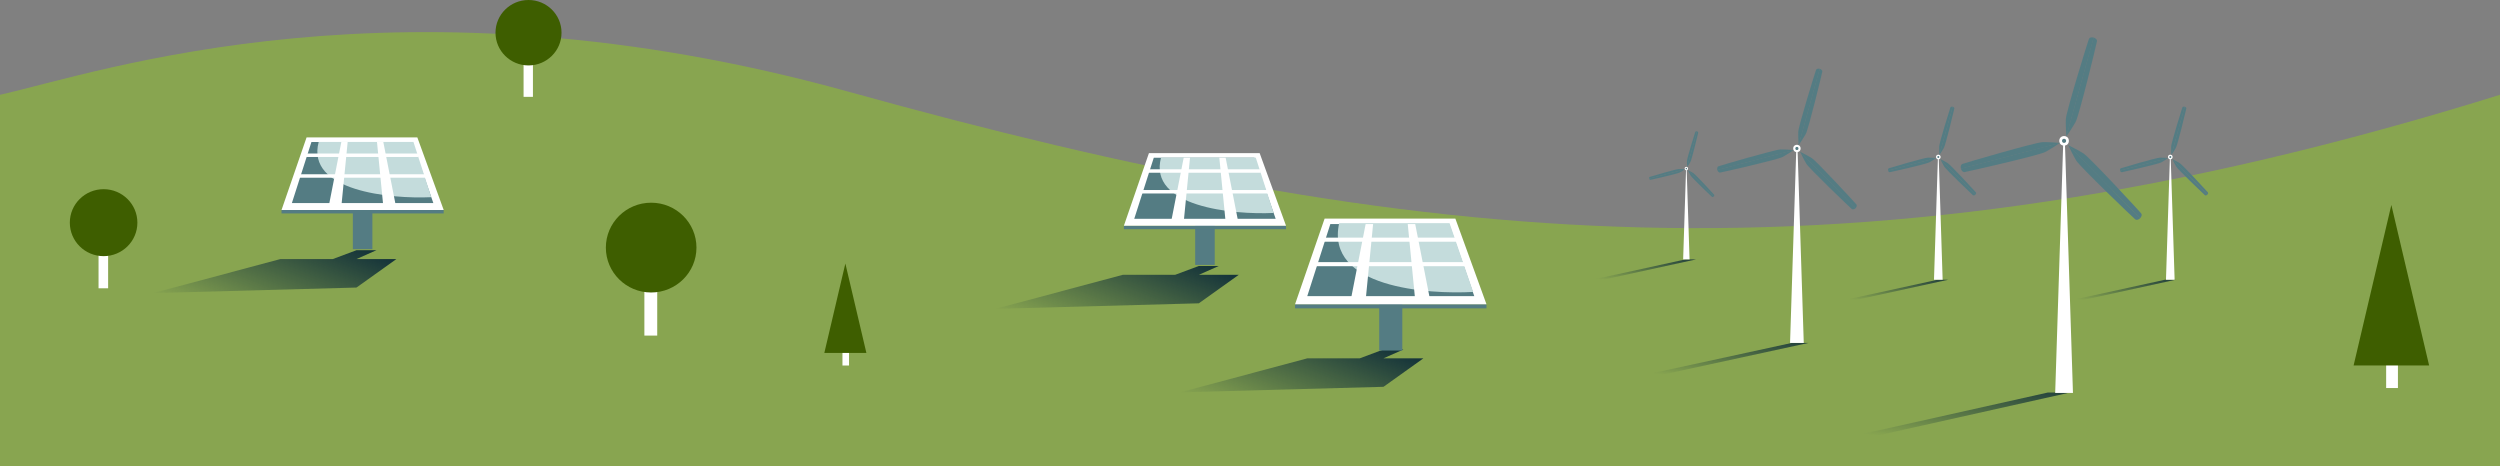 <svg width="1110" height="207" viewBox="0 0 1110 207" fill="none" xmlns="http://www.w3.org/2000/svg">
<rect x="0" y="0" width="1110" height="207" fill="#808080" stroke="none"/>
<path d="M376.938 40.771C178.022 -14.444 44.348 32.133 0 42.088V207H1110V42.088C822.205 131.611 626.598 110.072 376.938 40.771Z" fill="#88A550"/>
<path d="M603.754 159.092L614.277 155.164H623.138L614.277 159.092H632L614.277 171.743L524 174.199L580.492 159.092H603.754Z" fill="url(#paint0_linear)"/>
<path d="M521.754 122.022L532.277 118.094H541.138L532.277 122.022H550L532.277 134.674L442 137.13L498.492 122.022H521.754Z" fill="url(#paint1_linear)"/>
<rect x="612.376" y="124.233" width="10.248" height="31.407" fill="#547C83"/>
<rect x="575" y="135.105" width="85" height="1.812" fill="#547C83"/>
<path d="M588.13 97.055H646.179L660 135.105H575L588.13 97.055Z" fill="white"/>
<path d="M590.674 99.471H643.422L654.574 131.481H580.425L590.674 99.471Z" fill="#547C83"/>
<path d="M654.092 129.616L643.592 99.058L594.592 99.058C588.275 127.835 634.164 130.753 654.092 129.616Z" fill="#C4DCDC"/>
<path d="M606.348 99.471H609.663L606.348 133.293H599.716L606.348 99.471Z" fill="white"/>
<path d="M628.351 99.471H625.036L628.351 133.293H634.982L628.351 99.471Z" fill="white"/>
<rect x="587.66" y="105.51" width="59.078" height="1.812" fill="white"/>
<rect x="582.837" y="116.382" width="68.723" height="1.812" fill="white"/>
<rect x="530.66" y="91.022" width="8.681" height="26.603" fill="#547C83"/>
<rect x="499" y="100.231" width="72" height="1.535" fill="#547C83"/>
<path d="M510.122 68H559.293L571 100.231H499L510.122 68Z" fill="white"/>
<path d="M512.277 70.046H556.957L566.404 97.161H503.596L512.277 70.046Z" fill="#547C83"/>
<path d="M565.5 94.55L557.566 70.004L515.5 70.004C509.71 91.805 547.233 95.411 565.5 94.55Z" fill="#C4DCDC"/>
<path d="M525.553 70.046H528.362L525.553 98.696H519.936L525.553 70.046Z" fill="white"/>
<path d="M544.192 70.046H541.383L544.192 98.696H549.809L544.192 70.046Z" fill="white"/>
<rect x="509.724" y="75.162" width="50.043" height="1.535" fill="white"/>
<rect x="505.638" y="84.371" width="58.213" height="1.535" fill="white"/>
<path d="M147.754 115.022L158.277 111.094H167.138L158.277 115.022H176L158.277 127.674L68 130.13L124.492 115.022H147.754Z" fill="url(#paint2_linear)"/>
<rect x="156.66" y="84.022" width="8.681" height="26.603" fill="#547C83"/>
<rect x="125" y="93.231" width="72" height="1.535" fill="#547C83"/>
<path d="M136.122 61H185.293L197 93.231H125L136.122 61Z" fill="white"/>
<path d="M138.277 63.046H182.957L192.404 90.161H129.596L138.277 63.046Z" fill="#547C83"/>
<path d="M191.5 87.55L183.566 63.004L141.5 63.004C135.71 84.805 173.233 88.411 191.5 87.55Z" fill="#C4DCDC"/>
<path d="M151.553 63.046H154.362L151.553 91.696H145.936L151.553 63.046Z" fill="white"/>
<path d="M170.192 63.046H167.383L170.192 91.696H175.809L170.192 63.046Z" fill="white"/>
<rect x="135.724" y="68.162" width="50.043" height="1.535" fill="white"/>
<rect x="131.638" y="77.371" width="58.213" height="1.535" fill="white"/>
<path d="M803 152.256H795.552L731 166.282H738.448L803 152.256Z" fill="url(#paint3_linear)"/>
<path d="M753 115.186H748.241L707 124.203H711.759L753 115.186Z" fill="url(#paint4_linear)"/>
<path d="M865 124.203H860.241L819 133.22H823.759L865 124.203Z" fill="url(#paint5_linear)"/>
<path d="M966 124.203H961.241L920 133.22H924.759L966 124.203Z" fill="url(#paint6_linear)"/>
<path d="M919 174.297H909.172L824 193.333H833.828L919 174.297Z" fill="url(#paint7_linear)"/>
<path d="M797.593 64.748H798.062L800.871 152.256H794.783L797.593 64.748Z" fill="white"/>
<ellipse cx="797.828" cy="65.921" rx="1.639" ry="1.642" fill="white"/>
<path d="M807.984 30.554L798.613 64.469C798.521 63.268 798.356 60.383 798.43 58.456C798.523 56.048 805.947 31.938 806.316 31.066C806.61 30.369 807.55 30.434 807.984 30.554Z" fill="#547C83"/>
<path d="M807.924 30.538L798.57 64.458C799.265 63.474 800.887 61.084 801.812 59.392C802.967 57.278 808.962 32.773 809.093 31.835C809.198 31.085 808.358 30.658 807.924 30.538Z" fill="#547C83"/>
<path d="M762.482 75.425L796.48 66.581C795.487 67.262 793.076 68.85 791.374 69.749C789.246 70.874 764.696 76.499 763.759 76.616C763.009 76.709 762.595 75.861 762.482 75.425Z" fill="#547C83"/>
<path d="M762.498 75.484L796.495 66.64C795.297 66.529 792.42 66.317 790.496 66.361C788.09 66.415 763.91 73.467 763.035 73.822C762.334 74.106 762.385 75.048 762.498 75.484Z" fill="#547C83"/>
<path d="M823.839 92.464L799.196 67.388C800.281 67.909 802.859 69.207 804.488 70.234C806.524 71.518 823.661 90.006 824.23 90.761C824.686 91.365 824.159 92.148 823.839 92.464Z" fill="#547C83"/>
<path d="M823.883 92.421L799.239 67.345C799.742 68.44 800.998 71.043 801.998 72.69C803.248 74.75 821.433 92.204 822.177 92.787C822.773 93.252 823.563 92.737 823.883 92.421Z" fill="#547C83"/>
<ellipse cx="797.828" cy="65.921" rx="0.702" ry="0.704" fill="#547C83"/>
<path d="M860.464 68.973H860.76L862.534 124.203H858.691L860.464 68.973Z" fill="white"/>
<ellipse cx="860.613" cy="69.713" rx="1.035" ry="1.036" fill="white"/>
<path d="M867.022 47.391L861.108 68.797C861.05 68.038 860.946 66.218 860.993 65.002C861.051 63.482 865.737 48.265 865.97 47.715C866.155 47.275 866.749 47.316 867.022 47.391Z" fill="#547C83"/>
<path d="M866.985 47.381L861.081 68.79C861.52 68.169 862.543 66.66 863.127 65.593C863.856 64.258 867.639 48.792 867.722 48.2C867.788 47.727 867.258 47.457 866.985 47.381Z" fill="#547C83"/>
<path d="M838.305 75.711L859.762 70.13C859.135 70.56 857.614 71.561 856.539 72.129C855.196 72.839 839.702 76.389 839.11 76.463C838.637 76.522 838.376 75.987 838.305 75.711Z" fill="#547C83"/>
<path d="M838.314 75.749L859.772 70.167C859.015 70.097 857.199 69.963 855.985 69.991C854.467 70.025 839.206 74.476 838.653 74.7C838.211 74.879 838.243 75.474 838.314 75.749Z" fill="#547C83"/>
<path d="M877.029 86.465L861.476 70.638C862.161 70.967 863.788 71.787 864.816 72.435C866.101 73.245 876.916 84.914 877.276 85.391C877.564 85.772 877.231 86.266 877.029 86.465Z" fill="#547C83"/>
<path d="M877.057 86.439L861.504 70.612C861.821 71.303 862.613 72.946 863.245 73.986C864.033 75.285 875.511 86.302 875.981 86.669C876.357 86.963 876.855 86.638 877.057 86.439Z" fill="#547C83"/>
<ellipse cx="860.612" cy="69.713" rx="0.443" ry="0.444" fill="#547C83"/>
<path d="M963.464 68.973H963.76L965.534 124.203H961.691L963.464 68.973Z" fill="white"/>
<ellipse cx="963.613" cy="69.713" rx="1.035" ry="1.036" fill="white"/>
<path d="M970.022 47.391L964.108 68.797C964.05 68.038 963.946 66.218 963.993 65.002C964.051 63.482 968.737 48.265 968.97 47.715C969.155 47.275 969.749 47.316 970.022 47.391Z" fill="#547C83"/>
<path d="M969.985 47.381L964.081 68.79C964.52 68.169 965.543 66.66 966.127 65.593C966.856 64.258 970.639 48.792 970.722 48.2C970.788 47.727 970.258 47.457 969.985 47.381Z" fill="#547C83"/>
<path d="M941.305 75.711L962.762 70.13C962.136 70.56 960.614 71.561 959.539 72.129C958.196 72.839 942.702 76.389 942.11 76.463C941.637 76.522 941.376 75.987 941.305 75.711Z" fill="#547C83"/>
<path d="M941.314 75.749L962.772 70.167C962.015 70.097 960.199 69.963 958.985 69.991C957.467 70.025 942.206 74.476 941.653 74.7C941.211 74.879 941.243 75.474 941.314 75.749Z" fill="#547C83"/>
<path d="M980.029 86.465L964.476 70.638C965.161 70.967 966.788 71.787 967.816 72.435C969.101 73.245 979.916 84.914 980.276 85.391C980.564 85.772 980.231 86.266 980.029 86.465Z" fill="#547C83"/>
<path d="M980.057 86.439L964.504 70.612C964.821 71.303 965.613 72.946 966.245 73.986C967.033 75.285 978.511 86.302 978.981 86.669C979.357 86.963 979.855 86.638 980.057 86.439Z" fill="#547C83"/>
<ellipse cx="963.612" cy="69.713" rx="0.443" ry="0.444" fill="#547C83"/>
<path d="M748.63 74.301H748.849L750.161 115.186H747.317L748.63 74.301Z" fill="white"/>
<ellipse cx="748.739" cy="74.85" rx="0.766" ry="0.767" fill="white"/>
<path d="M753.484 58.325L749.106 74.171C749.063 73.61 748.986 72.262 749.02 71.362C749.064 70.237 752.533 58.972 752.705 58.565C752.842 58.239 753.282 58.27 753.484 58.325Z" fill="#547C83"/>
<path d="M753.456 58.318L749.086 74.166C749.411 73.707 750.168 72.59 750.6 71.799C751.14 70.812 753.941 59.362 754.002 58.924C754.051 58.574 753.658 58.374 753.456 58.318Z" fill="#547C83"/>
<path d="M732.226 79.29L748.11 75.158C747.646 75.476 746.52 76.218 745.724 76.638C744.73 77.164 733.26 79.791 732.822 79.846C732.472 79.89 732.279 79.493 732.226 79.29Z" fill="#547C83"/>
<path d="M732.233 79.317L748.117 75.185C747.557 75.133 746.212 75.034 745.313 75.055C744.19 75.08 732.893 78.375 732.483 78.541C732.156 78.673 732.18 79.114 732.233 79.317Z" fill="#547C83"/>
<path d="M760.892 87.25L749.378 75.534C749.885 75.778 751.089 76.384 751.85 76.864C752.802 77.464 760.808 86.102 761.075 86.455C761.288 86.737 761.041 87.103 760.892 87.25Z" fill="#547C83"/>
<path d="M760.913 87.231L749.399 75.515C749.634 76.027 750.221 77.243 750.688 78.012C751.272 78.975 759.768 87.129 760.116 87.402C760.394 87.619 760.763 87.379 760.913 87.231Z" fill="#547C83"/>
<ellipse cx="748.739" cy="74.85" rx="0.328" ry="0.329" fill="#547C83"/>
<path d="M916.144 61.014H916.751L920.394 174.462H912.501L916.144 61.014Z" fill="white"/>
<ellipse cx="916.448" cy="62.535" rx="2.125" ry="2.129" fill="white"/>
<path d="M929.615 16.684L917.467 60.653C917.347 59.095 917.133 55.355 917.229 52.858C917.349 49.736 926.975 18.479 927.452 17.348C927.834 16.444 929.053 16.529 929.615 16.684Z" fill="#547C83"/>
<path d="M929.538 16.664L917.411 60.639C918.312 59.363 920.415 56.264 921.613 54.071C923.111 51.33 930.883 19.561 931.053 18.345C931.189 17.373 930.1 16.819 929.538 16.664Z" fill="#547C83"/>
<path d="M870.625 74.856L914.701 63.391C913.414 64.274 910.288 66.332 908.081 67.498C905.322 68.956 873.495 76.249 872.28 76.4C871.308 76.521 870.772 75.421 870.625 74.856Z" fill="#547C83"/>
<path d="M870.645 74.933L914.721 63.468C913.167 63.323 909.437 63.049 906.942 63.105C903.824 63.176 872.477 72.318 871.341 72.778C870.433 73.146 870.499 74.368 870.645 74.933Z" fill="#547C83"/>
<path d="M950.169 96.945L918.221 64.436C919.628 65.111 922.97 66.794 925.081 68.126C927.721 69.79 949.938 93.759 950.677 94.738C951.268 95.521 950.585 96.536 950.169 96.945Z" fill="#547C83"/>
<path d="M950.228 96.89L918.279 64.381C918.931 65.801 920.559 69.175 921.855 71.311C923.475 73.981 947.051 96.609 948.016 97.364C948.789 97.968 949.812 97.3 950.228 96.89Z" fill="#547C83"/>
<ellipse cx="916.448" cy="62.535" rx="0.911" ry="0.912" fill="#547C83"/>
<rect width="2.913" height="8.123" transform="matrix(-1 0 0 1 376.967 154.164)" fill="white"/>
<path d="M366 156.703L375.339 117L384.678 156.703H366Z" fill="#3E5E00"/>
<rect width="5.229" height="14.581" transform="matrix(-1 0 0 1 1064.68 157.707)" fill="white"/>
<path d="M1045 162.263L1061.76 91L1078.53 162.263H1045Z" fill="#3E5E00"/>
<rect width="4.252" height="21.802" transform="matrix(-1 0 0 1 48.008 106.198)" fill="white"/>
<ellipse rx="15" ry="14.865" transform="matrix(-1 0 0 1 46 98.865)" fill="#3E5E00"/>
<rect width="4.155" height="21.306" transform="matrix(-1 0 0 1 236.622 21.694)" fill="white"/>
<ellipse rx="14.659" ry="14.527" transform="matrix(-1 0 0 1 234.659 14.527)" fill="#3E5E00"/>
<rect width="5.702" height="29.234" transform="matrix(-1 0 0 1 291.807 119.766)" fill="white"/>
<ellipse rx="20.114" ry="19.932" transform="matrix(-1 0 0 1 289.114 109.932)" fill="#3E5E00"/>
<defs>
<linearGradient id="paint0_linear" x1="617.6" y1="155.164" x2="597.64" y2="204.615" gradientUnits="userSpaceOnUse">
<stop stop-color="#16353A"/>
<stop offset="1" stop-color="#16353A" stop-opacity="0"/>
</linearGradient>
<linearGradient id="paint1_linear" x1="535.6" y1="118.094" x2="515.64" y2="167.545" gradientUnits="userSpaceOnUse">
<stop stop-color="#16353A"/>
<stop offset="1" stop-color="#16353A" stop-opacity="0"/>
</linearGradient>
<linearGradient id="paint2_linear" x1="161.6" y1="111.094" x2="141.64" y2="160.545" gradientUnits="userSpaceOnUse">
<stop stop-color="#16353A"/>
<stop offset="1" stop-color="#16353A" stop-opacity="0"/>
</linearGradient>
<linearGradient id="paint3_linear" x1="787.483" y1="147.505" x2="784.397" y2="172.157" gradientUnits="userSpaceOnUse">
<stop stop-color="#16353A"/>
<stop offset="1" stop-color="#16353A" stop-opacity="0"/>
</linearGradient>
<linearGradient id="paint4_linear" x1="743.086" y1="112.132" x2="741.09" y2="127.977" gradientUnits="userSpaceOnUse">
<stop stop-color="#16353A"/>
<stop offset="1" stop-color="#16353A" stop-opacity="0"/>
</linearGradient>
<linearGradient id="paint5_linear" x1="855.086" y1="121.149" x2="853.09" y2="136.994" gradientUnits="userSpaceOnUse">
<stop stop-color="#16353A"/>
<stop offset="1" stop-color="#16353A" stop-opacity="0"/>
</linearGradient>
<linearGradient id="paint6_linear" x1="956.086" y1="121.149" x2="954.09" y2="136.994" gradientUnits="userSpaceOnUse">
<stop stop-color="#16353A"/>
<stop offset="1" stop-color="#16353A" stop-opacity="0"/>
</linearGradient>
<linearGradient id="paint7_linear" x1="898.526" y1="167.85" x2="894.222" y2="201.277" gradientUnits="userSpaceOnUse">
<stop stop-color="#16353A"/>
<stop offset="1" stop-color="#16353A" stop-opacity="0"/>
</linearGradient>
</defs>
</svg>
